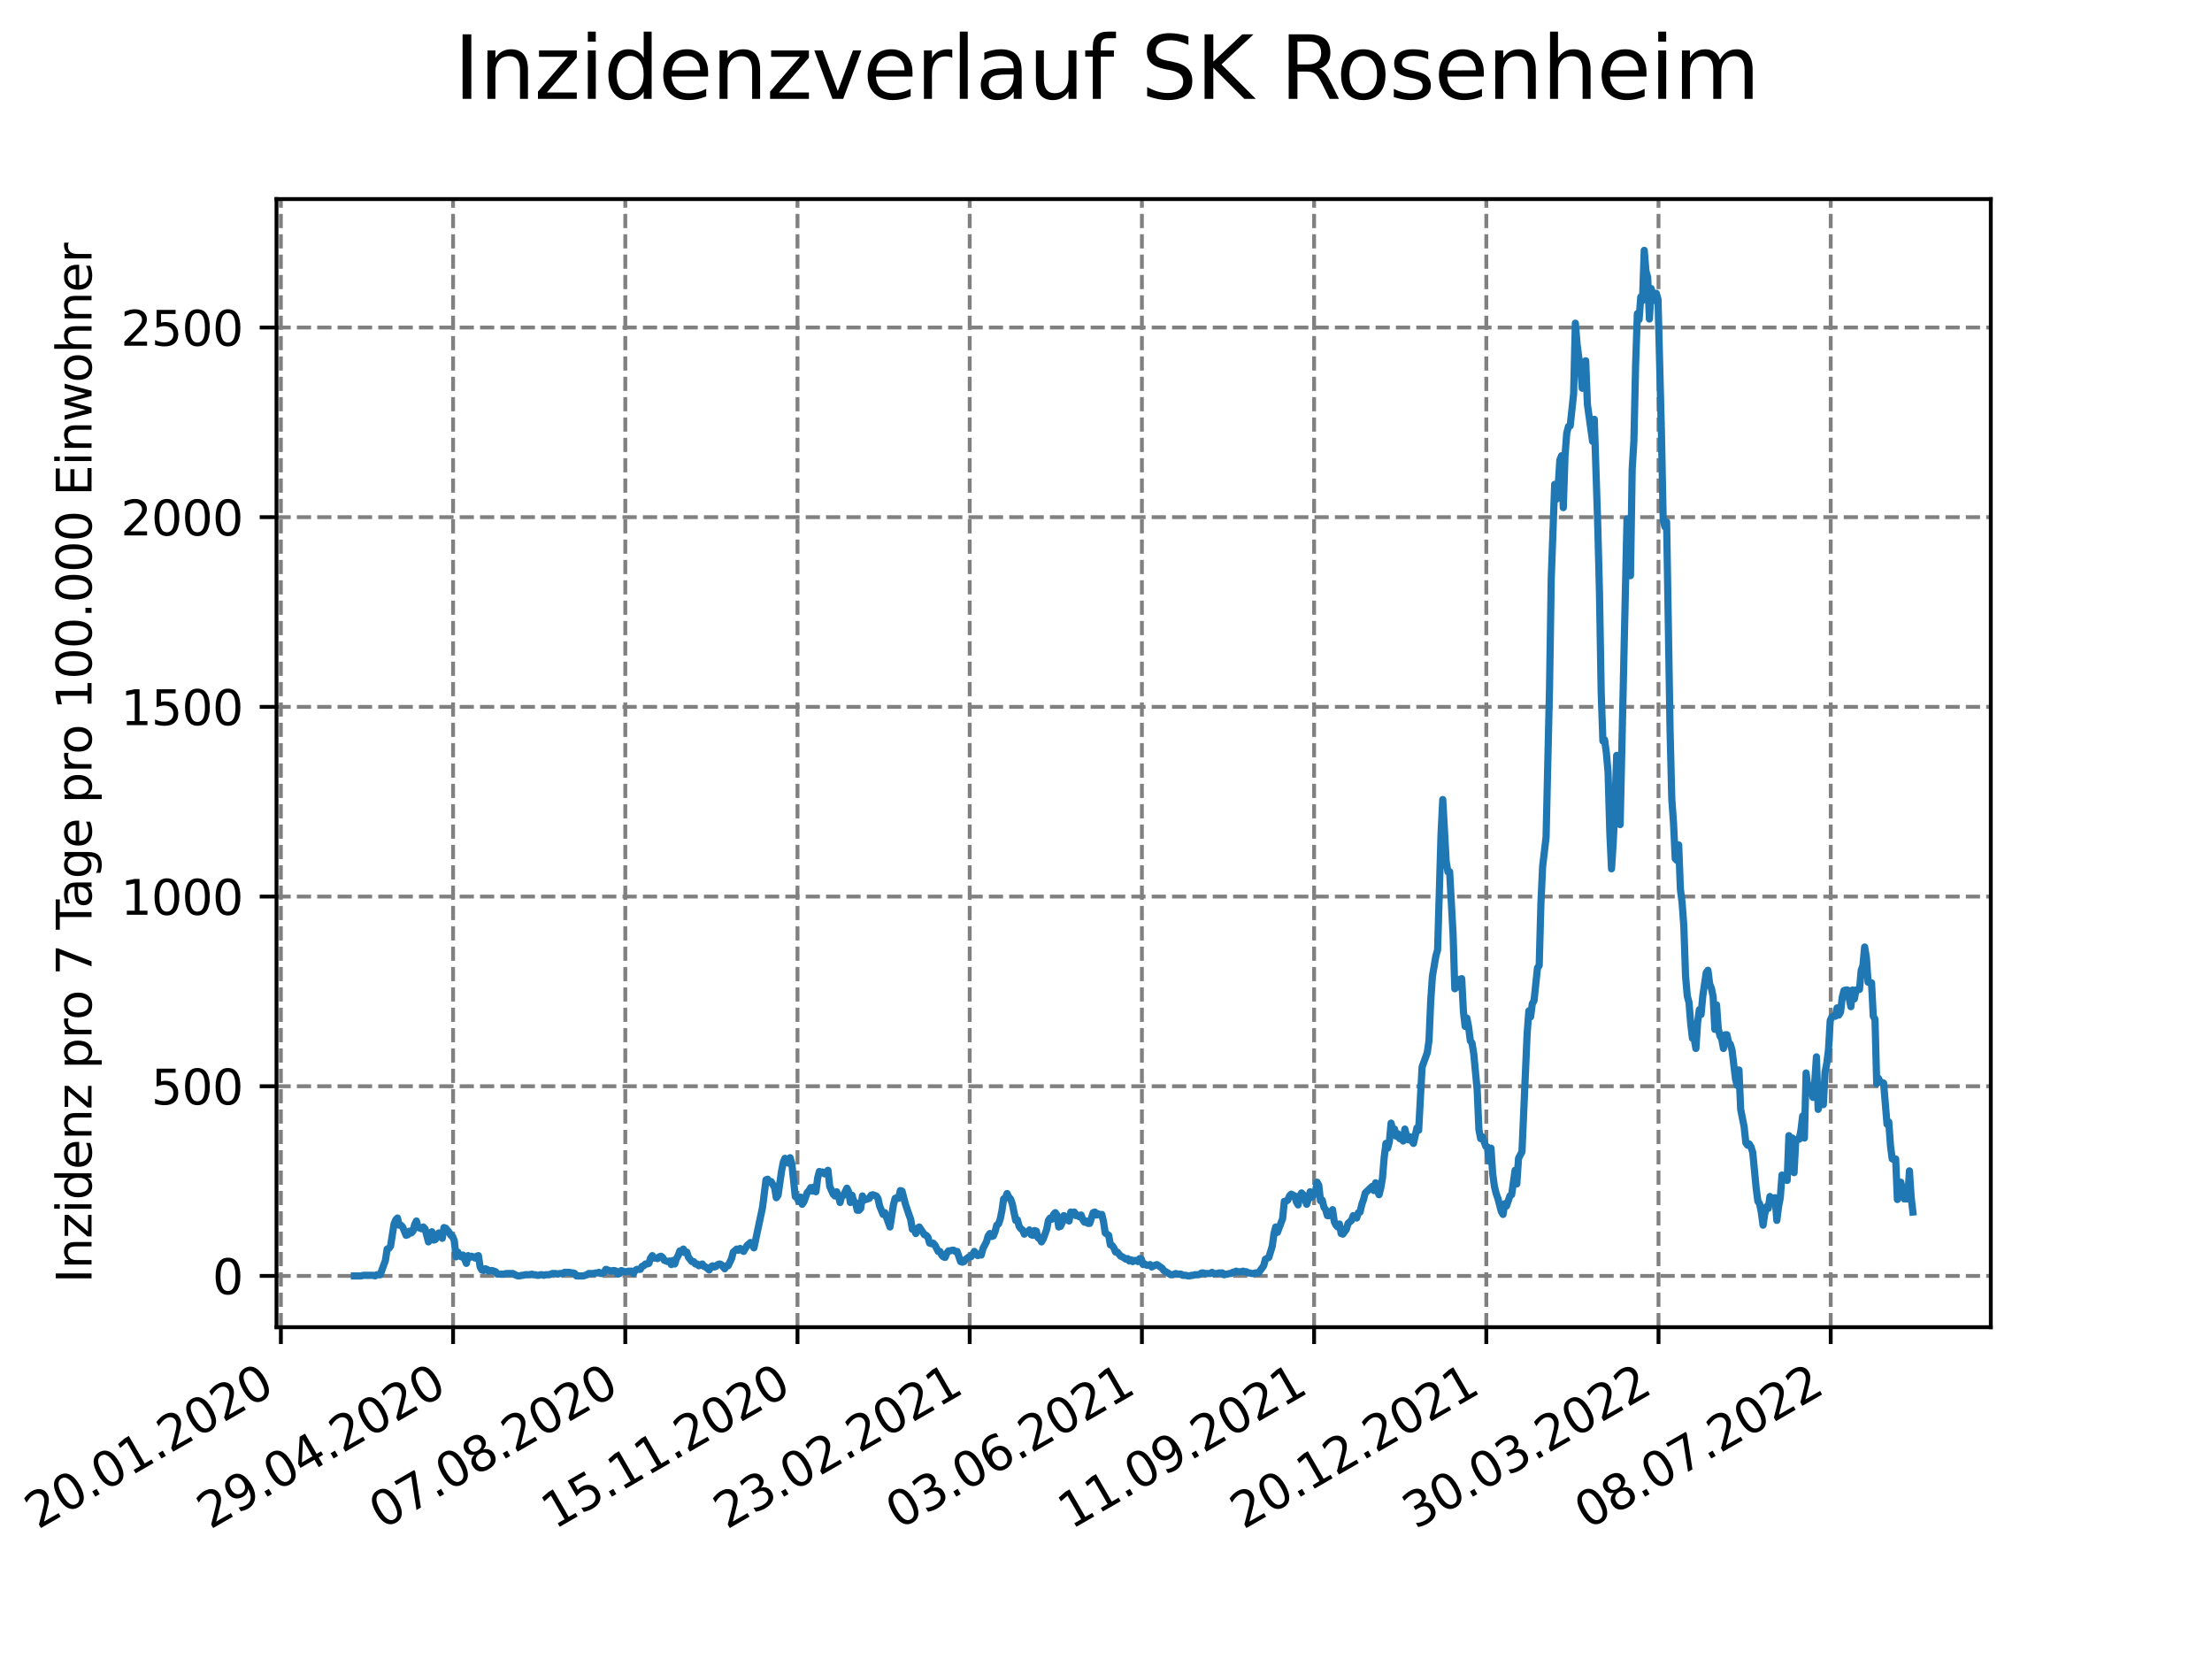 <?xml version="1.0" encoding="utf-8" standalone="no"?>
<!DOCTYPE svg PUBLIC "-//W3C//DTD SVG 1.1//EN"
  "http://www.w3.org/Graphics/SVG/1.1/DTD/svg11.dtd">
<svg xmlns:xlink="http://www.w3.org/1999/xlink" width="460.8pt" height="345.6pt" viewBox="0 0 460.8 345.6" xmlns="http://www.w3.org/2000/svg" version="1.1">
 <defs>
  <style type="text/css">*{stroke-linejoin: round; stroke-linecap: butt}</style>
 </defs>
 <g id="figure_1">
  <g id="patch_1">
   <path d="M 0 345.6 
L 460.8 345.6 
L 460.8 0 
L 0 0 
z
" style="fill: #ffffff"/>
  </g>
  <g id="axes_1">
   <g id="patch_2">
    <path d="M 57.6 276.48 
L 414.72 276.48 
L 414.72 41.472 
L 57.6 41.472 
z
" style="fill: #ffffff"/>
   </g>
   <g id="matplotlib.axis_1">
    <g id="xtick_1">
     <g id="line2d_1">
      <path d="M 58.512 276.48 
L 58.512 41.472 
" clip-path="url(#p89504e5156)" style="fill: none; stroke-dasharray: 2.96,1.28; stroke-dashoffset: 0; stroke: #808080; stroke-width: 0.8"/>
     </g>
     <g id="line2d_2">
      <defs>
       <path id="m26d42133a0" d="M 0 0 
L 0 3.5 
" style="stroke: #000000; stroke-width: 0.8"/>
      </defs>
      <g>
       <use xlink:href="#m26d42133a0" x="58.512" y="276.48" style="stroke: #000000; stroke-width: 0.8"/>
      </g>
     </g>
     <g id="text_1">
      <!-- 20.01.2020 -->
      <g transform="translate(7.887 318.689)rotate(-30)scale(0.1 -0.1)">
       <defs>
        <path id="DejaVuSans-32" d="M 1228 531 
L 3431 531 
L 3431 0 
L 469 0 
L 469 531 
Q 828 903 1448 1529 
Q 2069 2156 2228 2338 
Q 2531 2678 2651 2914 
Q 2772 3150 2772 3378 
Q 2772 3750 2511 3984 
Q 2250 4219 1831 4219 
Q 1534 4219 1204 4116 
Q 875 4013 500 3803 
L 500 4441 
Q 881 4594 1212 4672 
Q 1544 4750 1819 4750 
Q 2544 4750 2975 4387 
Q 3406 4025 3406 3419 
Q 3406 3131 3298 2873 
Q 3191 2616 2906 2266 
Q 2828 2175 2409 1742 
Q 1991 1309 1228 531 
z
" transform="scale(0.016)"/>
        <path id="DejaVuSans-30" d="M 2034 4250 
Q 1547 4250 1301 3770 
Q 1056 3291 1056 2328 
Q 1056 1369 1301 889 
Q 1547 409 2034 409 
Q 2525 409 2770 889 
Q 3016 1369 3016 2328 
Q 3016 3291 2770 3770 
Q 2525 4250 2034 4250 
z
M 2034 4750 
Q 2819 4750 3233 4129 
Q 3647 3509 3647 2328 
Q 3647 1150 3233 529 
Q 2819 -91 2034 -91 
Q 1250 -91 836 529 
Q 422 1150 422 2328 
Q 422 3509 836 4129 
Q 1250 4750 2034 4750 
z
" transform="scale(0.016)"/>
        <path id="DejaVuSans-2e" d="M 684 794 
L 1344 794 
L 1344 0 
L 684 0 
L 684 794 
z
" transform="scale(0.016)"/>
        <path id="DejaVuSans-31" d="M 794 531 
L 1825 531 
L 1825 4091 
L 703 3866 
L 703 4441 
L 1819 4666 
L 2450 4666 
L 2450 531 
L 3481 531 
L 3481 0 
L 794 0 
L 794 531 
z
" transform="scale(0.016)"/>
       </defs>
       <use xlink:href="#DejaVuSans-32"/>
       <use xlink:href="#DejaVuSans-30" x="63.623"/>
       <use xlink:href="#DejaVuSans-2e" x="127.246"/>
       <use xlink:href="#DejaVuSans-30" x="159.033"/>
       <use xlink:href="#DejaVuSans-31" x="222.656"/>
       <use xlink:href="#DejaVuSans-2e" x="286.279"/>
       <use xlink:href="#DejaVuSans-32" x="318.066"/>
       <use xlink:href="#DejaVuSans-30" x="381.689"/>
       <use xlink:href="#DejaVuSans-32" x="445.312"/>
       <use xlink:href="#DejaVuSans-30" x="508.936"/>
      </g>
     </g>
    </g>
    <g id="xtick_2">
     <g id="line2d_3">
      <path d="M 94.385 276.48 
L 94.385 41.472 
" clip-path="url(#p89504e5156)" style="fill: none; stroke-dasharray: 2.96,1.28; stroke-dashoffset: 0; stroke: #808080; stroke-width: 0.8"/>
     </g>
     <g id="line2d_4">
      <g>
       <use xlink:href="#m26d42133a0" x="94.385" y="276.48" style="stroke: #000000; stroke-width: 0.8"/>
      </g>
     </g>
     <g id="text_2">
      <!-- 29.04.2020 -->
      <g transform="translate(43.76 318.689)rotate(-30)scale(0.1 -0.1)">
       <defs>
        <path id="DejaVuSans-39" d="M 703 97 
L 703 672 
Q 941 559 1184 500 
Q 1428 441 1663 441 
Q 2288 441 2617 861 
Q 2947 1281 2994 2138 
Q 2813 1869 2534 1725 
Q 2256 1581 1919 1581 
Q 1219 1581 811 2004 
Q 403 2428 403 3163 
Q 403 3881 828 4315 
Q 1253 4750 1959 4750 
Q 2769 4750 3195 4129 
Q 3622 3509 3622 2328 
Q 3622 1225 3098 567 
Q 2575 -91 1691 -91 
Q 1453 -91 1209 -44 
Q 966 3 703 97 
z
M 1959 2075 
Q 2384 2075 2632 2365 
Q 2881 2656 2881 3163 
Q 2881 3666 2632 3958 
Q 2384 4250 1959 4250 
Q 1534 4250 1286 3958 
Q 1038 3666 1038 3163 
Q 1038 2656 1286 2365 
Q 1534 2075 1959 2075 
z
" transform="scale(0.016)"/>
        <path id="DejaVuSans-34" d="M 2419 4116 
L 825 1625 
L 2419 1625 
L 2419 4116 
z
M 2253 4666 
L 3047 4666 
L 3047 1625 
L 3713 1625 
L 3713 1100 
L 3047 1100 
L 3047 0 
L 2419 0 
L 2419 1100 
L 313 1100 
L 313 1709 
L 2253 4666 
z
" transform="scale(0.016)"/>
       </defs>
       <use xlink:href="#DejaVuSans-32"/>
       <use xlink:href="#DejaVuSans-39" x="63.623"/>
       <use xlink:href="#DejaVuSans-2e" x="127.246"/>
       <use xlink:href="#DejaVuSans-30" x="159.033"/>
       <use xlink:href="#DejaVuSans-34" x="222.656"/>
       <use xlink:href="#DejaVuSans-2e" x="286.279"/>
       <use xlink:href="#DejaVuSans-32" x="318.066"/>
       <use xlink:href="#DejaVuSans-30" x="381.689"/>
       <use xlink:href="#DejaVuSans-32" x="445.312"/>
       <use xlink:href="#DejaVuSans-30" x="508.936"/>
      </g>
     </g>
    </g>
    <g id="xtick_3">
     <g id="line2d_5">
      <path d="M 130.259 276.48 
L 130.259 41.472 
" clip-path="url(#p89504e5156)" style="fill: none; stroke-dasharray: 2.96,1.28; stroke-dashoffset: 0; stroke: #808080; stroke-width: 0.8"/>
     </g>
     <g id="line2d_6">
      <g>
       <use xlink:href="#m26d42133a0" x="130.259" y="276.48" style="stroke: #000000; stroke-width: 0.8"/>
      </g>
     </g>
     <g id="text_3">
      <!-- 07.08.2020 -->
      <g transform="translate(79.633 318.689)rotate(-30)scale(0.1 -0.1)">
       <defs>
        <path id="DejaVuSans-37" d="M 525 4666 
L 3525 4666 
L 3525 4397 
L 1831 0 
L 1172 0 
L 2766 4134 
L 525 4134 
L 525 4666 
z
" transform="scale(0.016)"/>
        <path id="DejaVuSans-38" d="M 2034 2216 
Q 1584 2216 1326 1975 
Q 1069 1734 1069 1313 
Q 1069 891 1326 650 
Q 1584 409 2034 409 
Q 2484 409 2743 651 
Q 3003 894 3003 1313 
Q 3003 1734 2745 1975 
Q 2488 2216 2034 2216 
z
M 1403 2484 
Q 997 2584 770 2862 
Q 544 3141 544 3541 
Q 544 4100 942 4425 
Q 1341 4750 2034 4750 
Q 2731 4750 3128 4425 
Q 3525 4100 3525 3541 
Q 3525 3141 3298 2862 
Q 3072 2584 2669 2484 
Q 3125 2378 3379 2068 
Q 3634 1759 3634 1313 
Q 3634 634 3220 271 
Q 2806 -91 2034 -91 
Q 1263 -91 848 271 
Q 434 634 434 1313 
Q 434 1759 690 2068 
Q 947 2378 1403 2484 
z
M 1172 3481 
Q 1172 3119 1398 2916 
Q 1625 2713 2034 2713 
Q 2441 2713 2670 2916 
Q 2900 3119 2900 3481 
Q 2900 3844 2670 4047 
Q 2441 4250 2034 4250 
Q 1625 4250 1398 4047 
Q 1172 3844 1172 3481 
z
" transform="scale(0.016)"/>
       </defs>
       <use xlink:href="#DejaVuSans-30"/>
       <use xlink:href="#DejaVuSans-37" x="63.623"/>
       <use xlink:href="#DejaVuSans-2e" x="127.246"/>
       <use xlink:href="#DejaVuSans-30" x="159.033"/>
       <use xlink:href="#DejaVuSans-38" x="222.656"/>
       <use xlink:href="#DejaVuSans-2e" x="286.279"/>
       <use xlink:href="#DejaVuSans-32" x="318.066"/>
       <use xlink:href="#DejaVuSans-30" x="381.689"/>
       <use xlink:href="#DejaVuSans-32" x="445.312"/>
       <use xlink:href="#DejaVuSans-30" x="508.936"/>
      </g>
     </g>
    </g>
    <g id="xtick_4">
     <g id="line2d_7">
      <path d="M 166.132 276.48 
L 166.132 41.472 
" clip-path="url(#p89504e5156)" style="fill: none; stroke-dasharray: 2.96,1.28; stroke-dashoffset: 0; stroke: #808080; stroke-width: 0.8"/>
     </g>
     <g id="line2d_8">
      <g>
       <use xlink:href="#m26d42133a0" x="166.132" y="276.48" style="stroke: #000000; stroke-width: 0.8"/>
      </g>
     </g>
     <g id="text_4">
      <!-- 15.11.2020 -->
      <g transform="translate(115.507 318.689)rotate(-30)scale(0.1 -0.1)">
       <defs>
        <path id="DejaVuSans-35" d="M 691 4666 
L 3169 4666 
L 3169 4134 
L 1269 4134 
L 1269 2991 
Q 1406 3038 1543 3061 
Q 1681 3084 1819 3084 
Q 2600 3084 3056 2656 
Q 3513 2228 3513 1497 
Q 3513 744 3044 326 
Q 2575 -91 1722 -91 
Q 1428 -91 1123 -41 
Q 819 9 494 109 
L 494 744 
Q 775 591 1075 516 
Q 1375 441 1709 441 
Q 2250 441 2565 725 
Q 2881 1009 2881 1497 
Q 2881 1984 2565 2268 
Q 2250 2553 1709 2553 
Q 1456 2553 1204 2497 
Q 953 2441 691 2322 
L 691 4666 
z
" transform="scale(0.016)"/>
       </defs>
       <use xlink:href="#DejaVuSans-31"/>
       <use xlink:href="#DejaVuSans-35" x="63.623"/>
       <use xlink:href="#DejaVuSans-2e" x="127.246"/>
       <use xlink:href="#DejaVuSans-31" x="159.033"/>
       <use xlink:href="#DejaVuSans-31" x="222.656"/>
       <use xlink:href="#DejaVuSans-2e" x="286.279"/>
       <use xlink:href="#DejaVuSans-32" x="318.066"/>
       <use xlink:href="#DejaVuSans-30" x="381.689"/>
       <use xlink:href="#DejaVuSans-32" x="445.312"/>
       <use xlink:href="#DejaVuSans-30" x="508.936"/>
      </g>
     </g>
    </g>
    <g id="xtick_5">
     <g id="line2d_9">
      <path d="M 202.006 276.48 
L 202.006 41.472 
" clip-path="url(#p89504e5156)" style="fill: none; stroke-dasharray: 2.96,1.28; stroke-dashoffset: 0; stroke: #808080; stroke-width: 0.8"/>
     </g>
     <g id="line2d_10">
      <g>
       <use xlink:href="#m26d42133a0" x="202.006" y="276.48" style="stroke: #000000; stroke-width: 0.8"/>
      </g>
     </g>
     <g id="text_5">
      <!-- 23.02.2021 -->
      <g transform="translate(151.38 318.689)rotate(-30)scale(0.1 -0.1)">
       <defs>
        <path id="DejaVuSans-33" d="M 2597 2516 
Q 3050 2419 3304 2112 
Q 3559 1806 3559 1356 
Q 3559 666 3084 287 
Q 2609 -91 1734 -91 
Q 1441 -91 1130 -33 
Q 819 25 488 141 
L 488 750 
Q 750 597 1062 519 
Q 1375 441 1716 441 
Q 2309 441 2620 675 
Q 2931 909 2931 1356 
Q 2931 1769 2642 2001 
Q 2353 2234 1838 2234 
L 1294 2234 
L 1294 2753 
L 1863 2753 
Q 2328 2753 2575 2939 
Q 2822 3125 2822 3475 
Q 2822 3834 2567 4026 
Q 2313 4219 1838 4219 
Q 1578 4219 1281 4162 
Q 984 4106 628 3988 
L 628 4550 
Q 988 4650 1302 4700 
Q 1616 4750 1894 4750 
Q 2613 4750 3031 4423 
Q 3450 4097 3450 3541 
Q 3450 3153 3228 2886 
Q 3006 2619 2597 2516 
z
" transform="scale(0.016)"/>
       </defs>
       <use xlink:href="#DejaVuSans-32"/>
       <use xlink:href="#DejaVuSans-33" x="63.623"/>
       <use xlink:href="#DejaVuSans-2e" x="127.246"/>
       <use xlink:href="#DejaVuSans-30" x="159.033"/>
       <use xlink:href="#DejaVuSans-32" x="222.656"/>
       <use xlink:href="#DejaVuSans-2e" x="286.279"/>
       <use xlink:href="#DejaVuSans-32" x="318.066"/>
       <use xlink:href="#DejaVuSans-30" x="381.689"/>
       <use xlink:href="#DejaVuSans-32" x="445.312"/>
       <use xlink:href="#DejaVuSans-31" x="508.936"/>
      </g>
     </g>
    </g>
    <g id="xtick_6">
     <g id="line2d_11">
      <path d="M 237.879 276.48 
L 237.879 41.472 
" clip-path="url(#p89504e5156)" style="fill: none; stroke-dasharray: 2.96,1.28; stroke-dashoffset: 0; stroke: #808080; stroke-width: 0.8"/>
     </g>
     <g id="line2d_12">
      <g>
       <use xlink:href="#m26d42133a0" x="237.879" y="276.48" style="stroke: #000000; stroke-width: 0.8"/>
      </g>
     </g>
     <g id="text_6">
      <!-- 03.06.2021 -->
      <g transform="translate(187.254 318.689)rotate(-30)scale(0.1 -0.1)">
       <defs>
        <path id="DejaVuSans-36" d="M 2113 2584 
Q 1688 2584 1439 2293 
Q 1191 2003 1191 1497 
Q 1191 994 1439 701 
Q 1688 409 2113 409 
Q 2538 409 2786 701 
Q 3034 994 3034 1497 
Q 3034 2003 2786 2293 
Q 2538 2584 2113 2584 
z
M 3366 4563 
L 3366 3988 
Q 3128 4100 2886 4159 
Q 2644 4219 2406 4219 
Q 1781 4219 1451 3797 
Q 1122 3375 1075 2522 
Q 1259 2794 1537 2939 
Q 1816 3084 2150 3084 
Q 2853 3084 3261 2657 
Q 3669 2231 3669 1497 
Q 3669 778 3244 343 
Q 2819 -91 2113 -91 
Q 1303 -91 875 529 
Q 447 1150 447 2328 
Q 447 3434 972 4092 
Q 1497 4750 2381 4750 
Q 2619 4750 2861 4703 
Q 3103 4656 3366 4563 
z
" transform="scale(0.016)"/>
       </defs>
       <use xlink:href="#DejaVuSans-30"/>
       <use xlink:href="#DejaVuSans-33" x="63.623"/>
       <use xlink:href="#DejaVuSans-2e" x="127.246"/>
       <use xlink:href="#DejaVuSans-30" x="159.033"/>
       <use xlink:href="#DejaVuSans-36" x="222.656"/>
       <use xlink:href="#DejaVuSans-2e" x="286.279"/>
       <use xlink:href="#DejaVuSans-32" x="318.066"/>
       <use xlink:href="#DejaVuSans-30" x="381.689"/>
       <use xlink:href="#DejaVuSans-32" x="445.312"/>
       <use xlink:href="#DejaVuSans-31" x="508.936"/>
      </g>
     </g>
    </g>
    <g id="xtick_7">
     <g id="line2d_13">
      <path d="M 273.752 276.48 
L 273.752 41.472 
" clip-path="url(#p89504e5156)" style="fill: none; stroke-dasharray: 2.96,1.28; stroke-dashoffset: 0; stroke: #808080; stroke-width: 0.8"/>
     </g>
     <g id="line2d_14">
      <g>
       <use xlink:href="#m26d42133a0" x="273.752" y="276.48" style="stroke: #000000; stroke-width: 0.8"/>
      </g>
     </g>
     <g id="text_7">
      <!-- 11.09.2021 -->
      <g transform="translate(223.127 318.689)rotate(-30)scale(0.1 -0.1)">
       <use xlink:href="#DejaVuSans-31"/>
       <use xlink:href="#DejaVuSans-31" x="63.623"/>
       <use xlink:href="#DejaVuSans-2e" x="127.246"/>
       <use xlink:href="#DejaVuSans-30" x="159.033"/>
       <use xlink:href="#DejaVuSans-39" x="222.656"/>
       <use xlink:href="#DejaVuSans-2e" x="286.279"/>
       <use xlink:href="#DejaVuSans-32" x="318.066"/>
       <use xlink:href="#DejaVuSans-30" x="381.689"/>
       <use xlink:href="#DejaVuSans-32" x="445.312"/>
       <use xlink:href="#DejaVuSans-31" x="508.936"/>
      </g>
     </g>
    </g>
    <g id="xtick_8">
     <g id="line2d_15">
      <path d="M 309.626 276.48 
L 309.626 41.472 
" clip-path="url(#p89504e5156)" style="fill: none; stroke-dasharray: 2.96,1.28; stroke-dashoffset: 0; stroke: #808080; stroke-width: 0.8"/>
     </g>
     <g id="line2d_16">
      <g>
       <use xlink:href="#m26d42133a0" x="309.626" y="276.48" style="stroke: #000000; stroke-width: 0.8"/>
      </g>
     </g>
     <g id="text_8">
      <!-- 20.12.2021 -->
      <g transform="translate(259.001 318.689)rotate(-30)scale(0.1 -0.1)">
       <use xlink:href="#DejaVuSans-32"/>
       <use xlink:href="#DejaVuSans-30" x="63.623"/>
       <use xlink:href="#DejaVuSans-2e" x="127.246"/>
       <use xlink:href="#DejaVuSans-31" x="159.033"/>
       <use xlink:href="#DejaVuSans-32" x="222.656"/>
       <use xlink:href="#DejaVuSans-2e" x="286.279"/>
       <use xlink:href="#DejaVuSans-32" x="318.066"/>
       <use xlink:href="#DejaVuSans-30" x="381.689"/>
       <use xlink:href="#DejaVuSans-32" x="445.312"/>
       <use xlink:href="#DejaVuSans-31" x="508.936"/>
      </g>
     </g>
    </g>
    <g id="xtick_9">
     <g id="line2d_17">
      <path d="M 345.499 276.48 
L 345.499 41.472 
" clip-path="url(#p89504e5156)" style="fill: none; stroke-dasharray: 2.96,1.28; stroke-dashoffset: 0; stroke: #808080; stroke-width: 0.8"/>
     </g>
     <g id="line2d_18">
      <g>
       <use xlink:href="#m26d42133a0" x="345.499" y="276.48" style="stroke: #000000; stroke-width: 0.8"/>
      </g>
     </g>
     <g id="text_9">
      <!-- 30.03.2022 -->
      <g transform="translate(294.874 318.689)rotate(-30)scale(0.1 -0.1)">
       <use xlink:href="#DejaVuSans-33"/>
       <use xlink:href="#DejaVuSans-30" x="63.623"/>
       <use xlink:href="#DejaVuSans-2e" x="127.246"/>
       <use xlink:href="#DejaVuSans-30" x="159.033"/>
       <use xlink:href="#DejaVuSans-33" x="222.656"/>
       <use xlink:href="#DejaVuSans-2e" x="286.279"/>
       <use xlink:href="#DejaVuSans-32" x="318.066"/>
       <use xlink:href="#DejaVuSans-30" x="381.689"/>
       <use xlink:href="#DejaVuSans-32" x="445.312"/>
       <use xlink:href="#DejaVuSans-32" x="508.936"/>
      </g>
     </g>
    </g>
    <g id="xtick_10">
     <g id="line2d_19">
      <path d="M 381.373 276.48 
L 381.373 41.472 
" clip-path="url(#p89504e5156)" style="fill: none; stroke-dasharray: 2.96,1.28; stroke-dashoffset: 0; stroke: #808080; stroke-width: 0.8"/>
     </g>
     <g id="line2d_20">
      <g>
       <use xlink:href="#m26d42133a0" x="381.373" y="276.48" style="stroke: #000000; stroke-width: 0.8"/>
      </g>
     </g>
     <g id="text_10">
      <!-- 08.07.2022 -->
      <g transform="translate(330.747 318.689)rotate(-30)scale(0.1 -0.1)">
       <use xlink:href="#DejaVuSans-30"/>
       <use xlink:href="#DejaVuSans-38" x="63.623"/>
       <use xlink:href="#DejaVuSans-2e" x="127.246"/>
       <use xlink:href="#DejaVuSans-30" x="159.033"/>
       <use xlink:href="#DejaVuSans-37" x="222.656"/>
       <use xlink:href="#DejaVuSans-2e" x="286.279"/>
       <use xlink:href="#DejaVuSans-32" x="318.066"/>
       <use xlink:href="#DejaVuSans-30" x="381.689"/>
       <use xlink:href="#DejaVuSans-32" x="445.312"/>
       <use xlink:href="#DejaVuSans-32" x="508.936"/>
      </g>
     </g>
    </g>
   </g>
   <g id="matplotlib.axis_2">
    <g id="ytick_1">
     <g id="line2d_21">
      <path d="M 57.6 265.798 
L 414.72 265.798 
" clip-path="url(#p89504e5156)" style="fill: none; stroke-dasharray: 2.96,1.28; stroke-dashoffset: 0; stroke: #808080; stroke-width: 0.8"/>
     </g>
     <g id="line2d_22">
      <defs>
       <path id="mb717e70d37" d="M 0 0 
L -3.5 0 
" style="stroke: #000000; stroke-width: 0.8"/>
      </defs>
      <g>
       <use xlink:href="#mb717e70d37" x="57.6" y="265.798" style="stroke: #000000; stroke-width: 0.8"/>
      </g>
     </g>
     <g id="text_11">
      <!-- 0 -->
      <g transform="translate(44.237 269.597)scale(0.1 -0.1)">
       <use xlink:href="#DejaVuSans-30"/>
      </g>
     </g>
    </g>
    <g id="ytick_2">
     <g id="line2d_23">
      <path d="M 57.6 226.283 
L 414.72 226.283 
" clip-path="url(#p89504e5156)" style="fill: none; stroke-dasharray: 2.96,1.28; stroke-dashoffset: 0; stroke: #808080; stroke-width: 0.8"/>
     </g>
     <g id="line2d_24">
      <g>
       <use xlink:href="#mb717e70d37" x="57.6" y="226.283" style="stroke: #000000; stroke-width: 0.8"/>
      </g>
     </g>
     <g id="text_12">
      <!-- 500 -->
      <g transform="translate(31.512 230.082)scale(0.1 -0.1)">
       <use xlink:href="#DejaVuSans-35"/>
       <use xlink:href="#DejaVuSans-30" x="63.623"/>
       <use xlink:href="#DejaVuSans-30" x="127.246"/>
      </g>
     </g>
    </g>
    <g id="ytick_3">
     <g id="line2d_25">
      <path d="M 57.6 186.768 
L 414.72 186.768 
" clip-path="url(#p89504e5156)" style="fill: none; stroke-dasharray: 2.96,1.28; stroke-dashoffset: 0; stroke: #808080; stroke-width: 0.8"/>
     </g>
     <g id="line2d_26">
      <g>
       <use xlink:href="#mb717e70d37" x="57.6" y="186.768" style="stroke: #000000; stroke-width: 0.8"/>
      </g>
     </g>
     <g id="text_13">
      <!-- 1000 -->
      <g transform="translate(25.15 190.568)scale(0.1 -0.1)">
       <use xlink:href="#DejaVuSans-31"/>
       <use xlink:href="#DejaVuSans-30" x="63.623"/>
       <use xlink:href="#DejaVuSans-30" x="127.246"/>
       <use xlink:href="#DejaVuSans-30" x="190.869"/>
      </g>
     </g>
    </g>
    <g id="ytick_4">
     <g id="line2d_27">
      <path d="M 57.6 147.254 
L 414.72 147.254 
" clip-path="url(#p89504e5156)" style="fill: none; stroke-dasharray: 2.96,1.28; stroke-dashoffset: 0; stroke: #808080; stroke-width: 0.8"/>
     </g>
     <g id="line2d_28">
      <g>
       <use xlink:href="#mb717e70d37" x="57.6" y="147.254" style="stroke: #000000; stroke-width: 0.8"/>
      </g>
     </g>
     <g id="text_14">
      <!-- 1500 -->
      <g transform="translate(25.15 151.053)scale(0.1 -0.1)">
       <use xlink:href="#DejaVuSans-31"/>
       <use xlink:href="#DejaVuSans-35" x="63.623"/>
       <use xlink:href="#DejaVuSans-30" x="127.246"/>
       <use xlink:href="#DejaVuSans-30" x="190.869"/>
      </g>
     </g>
    </g>
    <g id="ytick_5">
     <g id="line2d_29">
      <path d="M 57.6 107.739 
L 414.72 107.739 
" clip-path="url(#p89504e5156)" style="fill: none; stroke-dasharray: 2.96,1.28; stroke-dashoffset: 0; stroke: #808080; stroke-width: 0.8"/>
     </g>
     <g id="line2d_30">
      <g>
       <use xlink:href="#mb717e70d37" x="57.6" y="107.739" style="stroke: #000000; stroke-width: 0.8"/>
      </g>
     </g>
     <g id="text_15">
      <!-- 2000 -->
      <g transform="translate(25.15 111.538)scale(0.1 -0.1)">
       <use xlink:href="#DejaVuSans-32"/>
       <use xlink:href="#DejaVuSans-30" x="63.623"/>
       <use xlink:href="#DejaVuSans-30" x="127.246"/>
       <use xlink:href="#DejaVuSans-30" x="190.869"/>
      </g>
     </g>
    </g>
    <g id="ytick_6">
     <g id="line2d_31">
      <path d="M 57.6 68.224 
L 414.72 68.224 
" clip-path="url(#p89504e5156)" style="fill: none; stroke-dasharray: 2.96,1.28; stroke-dashoffset: 0; stroke: #808080; stroke-width: 0.8"/>
     </g>
     <g id="line2d_32">
      <g>
       <use xlink:href="#mb717e70d37" x="57.6" y="68.224" style="stroke: #000000; stroke-width: 0.8"/>
      </g>
     </g>
     <g id="text_16">
      <!-- 2500 -->
      <g transform="translate(25.15 72.023)scale(0.1 -0.1)">
       <use xlink:href="#DejaVuSans-32"/>
       <use xlink:href="#DejaVuSans-35" x="63.623"/>
       <use xlink:href="#DejaVuSans-30" x="127.246"/>
       <use xlink:href="#DejaVuSans-30" x="190.869"/>
      </g>
     </g>
    </g>
    <g id="text_17">
     <!-- Inzidenz pro 7 Tage pro 100.000 Einwohner -->
     <g transform="translate(19.07 267.301)rotate(-90)scale(0.1 -0.1)">
      <defs>
       <path id="DejaVuSans-49" d="M 628 4666 
L 1259 4666 
L 1259 0 
L 628 0 
L 628 4666 
z
" transform="scale(0.016)"/>
       <path id="DejaVuSans-6e" d="M 3513 2113 
L 3513 0 
L 2938 0 
L 2938 2094 
Q 2938 2591 2744 2837 
Q 2550 3084 2163 3084 
Q 1697 3084 1428 2787 
Q 1159 2491 1159 1978 
L 1159 0 
L 581 0 
L 581 3500 
L 1159 3500 
L 1159 2956 
Q 1366 3272 1645 3428 
Q 1925 3584 2291 3584 
Q 2894 3584 3203 3211 
Q 3513 2838 3513 2113 
z
" transform="scale(0.016)"/>
       <path id="DejaVuSans-7a" d="M 353 3500 
L 3084 3500 
L 3084 2975 
L 922 459 
L 3084 459 
L 3084 0 
L 275 0 
L 275 525 
L 2438 3041 
L 353 3041 
L 353 3500 
z
" transform="scale(0.016)"/>
       <path id="DejaVuSans-69" d="M 603 3500 
L 1178 3500 
L 1178 0 
L 603 0 
L 603 3500 
z
M 603 4863 
L 1178 4863 
L 1178 4134 
L 603 4134 
L 603 4863 
z
" transform="scale(0.016)"/>
       <path id="DejaVuSans-64" d="M 2906 2969 
L 2906 4863 
L 3481 4863 
L 3481 0 
L 2906 0 
L 2906 525 
Q 2725 213 2448 61 
Q 2172 -91 1784 -91 
Q 1150 -91 751 415 
Q 353 922 353 1747 
Q 353 2572 751 3078 
Q 1150 3584 1784 3584 
Q 2172 3584 2448 3432 
Q 2725 3281 2906 2969 
z
M 947 1747 
Q 947 1113 1208 752 
Q 1469 391 1925 391 
Q 2381 391 2643 752 
Q 2906 1113 2906 1747 
Q 2906 2381 2643 2742 
Q 2381 3103 1925 3103 
Q 1469 3103 1208 2742 
Q 947 2381 947 1747 
z
" transform="scale(0.016)"/>
       <path id="DejaVuSans-65" d="M 3597 1894 
L 3597 1613 
L 953 1613 
Q 991 1019 1311 708 
Q 1631 397 2203 397 
Q 2534 397 2845 478 
Q 3156 559 3463 722 
L 3463 178 
Q 3153 47 2828 -22 
Q 2503 -91 2169 -91 
Q 1331 -91 842 396 
Q 353 884 353 1716 
Q 353 2575 817 3079 
Q 1281 3584 2069 3584 
Q 2775 3584 3186 3129 
Q 3597 2675 3597 1894 
z
M 3022 2063 
Q 3016 2534 2758 2815 
Q 2500 3097 2075 3097 
Q 1594 3097 1305 2825 
Q 1016 2553 972 2059 
L 3022 2063 
z
" transform="scale(0.016)"/>
       <path id="DejaVuSans-20" transform="scale(0.016)"/>
       <path id="DejaVuSans-70" d="M 1159 525 
L 1159 -1331 
L 581 -1331 
L 581 3500 
L 1159 3500 
L 1159 2969 
Q 1341 3281 1617 3432 
Q 1894 3584 2278 3584 
Q 2916 3584 3314 3078 
Q 3713 2572 3713 1747 
Q 3713 922 3314 415 
Q 2916 -91 2278 -91 
Q 1894 -91 1617 61 
Q 1341 213 1159 525 
z
M 3116 1747 
Q 3116 2381 2855 2742 
Q 2594 3103 2138 3103 
Q 1681 3103 1420 2742 
Q 1159 2381 1159 1747 
Q 1159 1113 1420 752 
Q 1681 391 2138 391 
Q 2594 391 2855 752 
Q 3116 1113 3116 1747 
z
" transform="scale(0.016)"/>
       <path id="DejaVuSans-72" d="M 2631 2963 
Q 2534 3019 2420 3045 
Q 2306 3072 2169 3072 
Q 1681 3072 1420 2755 
Q 1159 2438 1159 1844 
L 1159 0 
L 581 0 
L 581 3500 
L 1159 3500 
L 1159 2956 
Q 1341 3275 1631 3429 
Q 1922 3584 2338 3584 
Q 2397 3584 2469 3576 
Q 2541 3569 2628 3553 
L 2631 2963 
z
" transform="scale(0.016)"/>
       <path id="DejaVuSans-6f" d="M 1959 3097 
Q 1497 3097 1228 2736 
Q 959 2375 959 1747 
Q 959 1119 1226 758 
Q 1494 397 1959 397 
Q 2419 397 2687 759 
Q 2956 1122 2956 1747 
Q 2956 2369 2687 2733 
Q 2419 3097 1959 3097 
z
M 1959 3584 
Q 2709 3584 3137 3096 
Q 3566 2609 3566 1747 
Q 3566 888 3137 398 
Q 2709 -91 1959 -91 
Q 1206 -91 779 398 
Q 353 888 353 1747 
Q 353 2609 779 3096 
Q 1206 3584 1959 3584 
z
" transform="scale(0.016)"/>
       <path id="DejaVuSans-54" d="M -19 4666 
L 3928 4666 
L 3928 4134 
L 2272 4134 
L 2272 0 
L 1638 0 
L 1638 4134 
L -19 4134 
L -19 4666 
z
" transform="scale(0.016)"/>
       <path id="DejaVuSans-61" d="M 2194 1759 
Q 1497 1759 1228 1600 
Q 959 1441 959 1056 
Q 959 750 1161 570 
Q 1363 391 1709 391 
Q 2188 391 2477 730 
Q 2766 1069 2766 1631 
L 2766 1759 
L 2194 1759 
z
M 3341 1997 
L 3341 0 
L 2766 0 
L 2766 531 
Q 2569 213 2275 61 
Q 1981 -91 1556 -91 
Q 1019 -91 701 211 
Q 384 513 384 1019 
Q 384 1609 779 1909 
Q 1175 2209 1959 2209 
L 2766 2209 
L 2766 2266 
Q 2766 2663 2505 2880 
Q 2244 3097 1772 3097 
Q 1472 3097 1187 3025 
Q 903 2953 641 2809 
L 641 3341 
Q 956 3463 1253 3523 
Q 1550 3584 1831 3584 
Q 2591 3584 2966 3190 
Q 3341 2797 3341 1997 
z
" transform="scale(0.016)"/>
       <path id="DejaVuSans-67" d="M 2906 1791 
Q 2906 2416 2648 2759 
Q 2391 3103 1925 3103 
Q 1463 3103 1205 2759 
Q 947 2416 947 1791 
Q 947 1169 1205 825 
Q 1463 481 1925 481 
Q 2391 481 2648 825 
Q 2906 1169 2906 1791 
z
M 3481 434 
Q 3481 -459 3084 -895 
Q 2688 -1331 1869 -1331 
Q 1566 -1331 1297 -1286 
Q 1028 -1241 775 -1147 
L 775 -588 
Q 1028 -725 1275 -790 
Q 1522 -856 1778 -856 
Q 2344 -856 2625 -561 
Q 2906 -266 2906 331 
L 2906 616 
Q 2728 306 2450 153 
Q 2172 0 1784 0 
Q 1141 0 747 490 
Q 353 981 353 1791 
Q 353 2603 747 3093 
Q 1141 3584 1784 3584 
Q 2172 3584 2450 3431 
Q 2728 3278 2906 2969 
L 2906 3500 
L 3481 3500 
L 3481 434 
z
" transform="scale(0.016)"/>
       <path id="DejaVuSans-45" d="M 628 4666 
L 3578 4666 
L 3578 4134 
L 1259 4134 
L 1259 2753 
L 3481 2753 
L 3481 2222 
L 1259 2222 
L 1259 531 
L 3634 531 
L 3634 0 
L 628 0 
L 628 4666 
z
" transform="scale(0.016)"/>
       <path id="DejaVuSans-77" d="M 269 3500 
L 844 3500 
L 1563 769 
L 2278 3500 
L 2956 3500 
L 3675 769 
L 4391 3500 
L 4966 3500 
L 4050 0 
L 3372 0 
L 2619 2869 
L 1863 0 
L 1184 0 
L 269 3500 
z
" transform="scale(0.016)"/>
       <path id="DejaVuSans-68" d="M 3513 2113 
L 3513 0 
L 2938 0 
L 2938 2094 
Q 2938 2591 2744 2837 
Q 2550 3084 2163 3084 
Q 1697 3084 1428 2787 
Q 1159 2491 1159 1978 
L 1159 0 
L 581 0 
L 581 4863 
L 1159 4863 
L 1159 2956 
Q 1366 3272 1645 3428 
Q 1925 3584 2291 3584 
Q 2894 3584 3203 3211 
Q 3513 2838 3513 2113 
z
" transform="scale(0.016)"/>
      </defs>
      <use xlink:href="#DejaVuSans-49"/>
      <use xlink:href="#DejaVuSans-6e" x="29.492"/>
      <use xlink:href="#DejaVuSans-7a" x="92.871"/>
      <use xlink:href="#DejaVuSans-69" x="145.361"/>
      <use xlink:href="#DejaVuSans-64" x="173.145"/>
      <use xlink:href="#DejaVuSans-65" x="236.621"/>
      <use xlink:href="#DejaVuSans-6e" x="298.145"/>
      <use xlink:href="#DejaVuSans-7a" x="361.523"/>
      <use xlink:href="#DejaVuSans-20" x="414.014"/>
      <use xlink:href="#DejaVuSans-70" x="445.801"/>
      <use xlink:href="#DejaVuSans-72" x="509.277"/>
      <use xlink:href="#DejaVuSans-6f" x="548.141"/>
      <use xlink:href="#DejaVuSans-20" x="609.322"/>
      <use xlink:href="#DejaVuSans-37" x="641.109"/>
      <use xlink:href="#DejaVuSans-20" x="704.732"/>
      <use xlink:href="#DejaVuSans-54" x="736.52"/>
      <use xlink:href="#DejaVuSans-61" x="781.104"/>
      <use xlink:href="#DejaVuSans-67" x="842.383"/>
      <use xlink:href="#DejaVuSans-65" x="905.859"/>
      <use xlink:href="#DejaVuSans-20" x="967.383"/>
      <use xlink:href="#DejaVuSans-70" x="999.17"/>
      <use xlink:href="#DejaVuSans-72" x="1062.646"/>
      <use xlink:href="#DejaVuSans-6f" x="1101.51"/>
      <use xlink:href="#DejaVuSans-20" x="1162.691"/>
      <use xlink:href="#DejaVuSans-31" x="1194.479"/>
      <use xlink:href="#DejaVuSans-30" x="1258.102"/>
      <use xlink:href="#DejaVuSans-30" x="1321.725"/>
      <use xlink:href="#DejaVuSans-2e" x="1385.348"/>
      <use xlink:href="#DejaVuSans-30" x="1417.135"/>
      <use xlink:href="#DejaVuSans-30" x="1480.758"/>
      <use xlink:href="#DejaVuSans-30" x="1544.381"/>
      <use xlink:href="#DejaVuSans-20" x="1608.004"/>
      <use xlink:href="#DejaVuSans-45" x="1639.791"/>
      <use xlink:href="#DejaVuSans-69" x="1702.975"/>
      <use xlink:href="#DejaVuSans-6e" x="1730.758"/>
      <use xlink:href="#DejaVuSans-77" x="1794.137"/>
      <use xlink:href="#DejaVuSans-6f" x="1875.924"/>
      <use xlink:href="#DejaVuSans-68" x="1937.105"/>
      <use xlink:href="#DejaVuSans-6e" x="2000.484"/>
      <use xlink:href="#DejaVuSans-65" x="2063.863"/>
      <use xlink:href="#DejaVuSans-72" x="2125.387"/>
     </g>
    </g>
   </g>
   <g id="line2d_33">
    <path d="M 73.833 265.798 
L 75.268 265.798 
L 75.626 265.673 
L 77.779 265.673 
L 78.138 265.798 
L 78.496 265.549 
L 79.214 265.549 
L 79.931 263.559 
L 80.29 262.565 
L 80.649 260.202 
L 81.007 260.077 
L 81.366 259.58 
L 82.084 254.979 
L 82.442 254.108 
L 82.801 253.735 
L 83.16 255.228 
L 83.519 255.228 
L 83.877 255.601 
L 84.595 257.342 
L 84.953 257.217 
L 85.312 256.471 
L 85.671 256.844 
L 86.03 256.471 
L 86.388 255.103 
L 86.747 254.357 
L 87.106 255.725 
L 87.823 255.974 
L 88.182 255.601 
L 88.541 255.974 
L 89.258 258.71 
L 89.617 256.844 
L 89.976 256.595 
L 90.335 258.336 
L 90.693 258.212 
L 91.411 256.844 
L 91.769 256.969 
L 92.128 257.963 
L 92.487 255.725 
L 92.846 255.849 
L 93.563 256.72 
L 93.922 257.342 
L 94.281 257.59 
L 94.639 258.461 
L 94.998 261.818 
L 95.357 260.824 
L 95.716 261.445 
L 96.074 261.818 
L 96.433 261.445 
L 97.15 263.186 
L 97.509 261.57 
L 97.868 261.943 
L 98.227 261.694 
L 98.585 261.818 
L 98.944 262.067 
L 99.303 261.694 
L 99.662 261.57 
L 100.02 263.932 
L 100.379 264.554 
L 100.738 264.679 
L 101.097 264.306 
L 101.455 264.43 
L 101.814 264.803 
L 102.173 264.679 
L 102.531 264.679 
L 103.249 264.927 
L 103.608 265.425 
L 105.043 265.425 
L 105.401 265.3 
L 106.836 265.3 
L 107.554 265.673 
L 107.912 265.798 
L 108.271 265.798 
L 108.63 265.673 
L 108.989 265.673 
L 109.347 265.549 
L 110.424 265.549 
L 110.782 265.425 
L 111.141 265.549 
L 111.5 265.549 
L 111.859 265.673 
L 112.217 265.673 
L 112.576 265.549 
L 112.935 265.549 
L 113.294 265.673 
L 113.652 265.549 
L 114.37 265.549 
L 115.087 265.3 
L 115.805 265.3 
L 116.163 265.425 
L 116.522 265.3 
L 117.24 265.3 
L 117.598 265.052 
L 118.675 265.052 
L 119.033 265.176 
L 119.392 265.176 
L 119.751 265.3 
L 120.109 265.798 
L 121.544 265.798 
L 122.262 265.549 
L 122.621 265.3 
L 123.697 265.3 
L 124.056 265.176 
L 124.414 265.176 
L 124.773 265.052 
L 125.132 265.3 
L 125.849 265.052 
L 126.208 264.43 
L 127.284 264.803 
L 127.643 264.679 
L 128.002 264.679 
L 128.36 264.803 
L 128.719 265.425 
L 129.078 265.3 
L 129.437 264.679 
L 130.154 264.927 
L 130.513 264.927 
L 130.871 264.803 
L 131.589 264.803 
L 131.948 265.3 
L 132.306 264.679 
L 132.665 264.43 
L 133.383 264.43 
L 133.741 263.808 
L 134.1 263.684 
L 134.459 263.311 
L 134.818 263.311 
L 135.176 263.186 
L 135.535 262.067 
L 135.894 261.57 
L 136.252 262.067 
L 136.611 262.067 
L 136.97 262.191 
L 137.329 261.818 
L 137.687 261.694 
L 138.046 261.943 
L 138.405 262.565 
L 139.122 262.813 
L 139.481 262.689 
L 139.84 263.435 
L 140.199 262.565 
L 140.557 263.311 
L 140.916 262.191 
L 141.275 261.57 
L 141.634 260.575 
L 141.992 260.824 
L 142.351 260.202 
L 142.71 260.948 
L 143.068 260.824 
L 143.427 261.943 
L 144.145 262.813 
L 144.503 262.813 
L 144.862 263.311 
L 145.221 263.311 
L 145.58 263.684 
L 146.297 263.311 
L 146.656 263.808 
L 147.015 263.932 
L 147.732 264.554 
L 148.091 263.932 
L 148.449 263.684 
L 148.808 263.932 
L 149.167 263.808 
L 149.526 263.435 
L 149.884 263.311 
L 150.243 263.435 
L 150.961 264.306 
L 151.319 263.684 
L 151.678 263.684 
L 152.396 262.191 
L 152.754 260.824 
L 153.472 260.202 
L 153.83 260.451 
L 154.189 260.077 
L 154.907 260.699 
L 155.624 259.456 
L 156.342 258.834 
L 157.059 259.953 
L 158.853 251.497 
L 159.57 245.776 
L 159.929 245.652 
L 160.288 246.274 
L 160.646 246.15 
L 161.364 247.393 
L 161.723 249.507 
L 162.081 249.01 
L 162.799 244.036 
L 163.158 242.17 
L 163.516 241.3 
L 163.875 241.921 
L 164.234 242.295 
L 164.593 241.175 
L 164.951 242.419 
L 165.669 249.258 
L 166.027 249.507 
L 166.386 250.253 
L 166.745 249.383 
L 167.104 250.875 
L 167.462 250.378 
L 168.18 248.388 
L 168.539 248.015 
L 168.897 247.393 
L 169.256 248.139 
L 169.615 247.269 
L 169.974 248.264 
L 170.332 245.403 
L 170.691 244.036 
L 171.05 244.16 
L 171.408 244.16 
L 171.767 244.533 
L 172.126 244.533 
L 172.485 243.787 
L 172.843 247.144 
L 173.561 248.761 
L 173.92 249.134 
L 174.278 248.264 
L 174.637 249.134 
L 174.996 250.502 
L 175.355 249.134 
L 175.713 249.01 
L 176.431 247.517 
L 176.789 248.264 
L 177.148 250.502 
L 177.507 249.01 
L 177.866 250.378 
L 178.224 250.502 
L 178.583 252.119 
L 178.942 252.119 
L 179.301 251.746 
L 179.659 249.134 
L 180.018 250.005 
L 181.094 249.632 
L 181.453 249.01 
L 181.812 248.885 
L 182.529 249.134 
L 182.888 249.632 
L 183.247 251.248 
L 183.964 252.989 
L 184.323 252.616 
L 185.04 254.606 
L 185.399 255.601 
L 186.117 250.999 
L 186.475 249.632 
L 186.834 249.507 
L 187.193 249.632 
L 187.552 248.015 
L 187.91 248.139 
L 188.628 250.875 
L 189.345 252.989 
L 189.704 253.984 
L 190.063 256.098 
L 190.421 255.974 
L 190.78 256.969 
L 191.139 255.849 
L 191.498 255.601 
L 192.574 257.217 
L 192.933 257.342 
L 193.291 257.715 
L 193.65 258.958 
L 194.009 259.083 
L 194.367 258.958 
L 194.726 259.331 
L 195.444 260.699 
L 195.802 260.699 
L 196.161 261.445 
L 196.52 261.818 
L 196.879 261.943 
L 197.237 261.072 
L 197.596 260.575 
L 197.955 260.575 
L 198.314 260.451 
L 198.672 260.451 
L 199.031 260.699 
L 199.39 260.699 
L 200.107 262.813 
L 200.466 262.938 
L 200.825 262.813 
L 201.183 262.316 
L 201.901 261.818 
L 202.26 261.818 
L 202.977 260.699 
L 203.336 261.321 
L 203.695 261.57 
L 204.053 261.197 
L 204.412 261.445 
L 204.771 260.077 
L 205.488 258.71 
L 205.847 257.466 
L 206.206 256.969 
L 206.564 257.59 
L 206.923 257.466 
L 207.282 256.595 
L 207.641 255.228 
L 207.999 254.979 
L 208.358 253.984 
L 208.717 252.243 
L 209.076 249.756 
L 209.434 249.632 
L 209.793 248.637 
L 210.152 249.383 
L 210.51 249.756 
L 210.869 250.751 
L 211.587 254.233 
L 211.945 254.108 
L 212.304 255.476 
L 212.663 255.974 
L 213.022 256.222 
L 213.38 257.093 
L 213.739 256.72 
L 214.098 256.72 
L 214.457 256.222 
L 214.815 257.217 
L 215.174 257.342 
L 215.533 256.347 
L 215.892 256.471 
L 216.25 257.839 
L 216.609 258.088 
L 216.968 258.71 
L 217.326 258.088 
L 218.044 256.098 
L 218.403 254.233 
L 218.761 253.735 
L 219.12 253.984 
L 219.479 252.989 
L 219.838 252.616 
L 220.196 253.114 
L 220.555 255.601 
L 220.914 255.476 
L 221.273 254.73 
L 221.631 253.238 
L 222.349 254.108 
L 222.707 254.357 
L 223.066 252.492 
L 223.425 252.989 
L 223.784 252.492 
L 224.142 253.238 
L 224.501 253.114 
L 224.86 253.487 
L 225.219 253.114 
L 225.577 254.108 
L 225.936 254.606 
L 226.295 254.357 
L 226.654 254.854 
L 227.012 254.854 
L 227.73 252.616 
L 228.088 252.492 
L 228.447 253.114 
L 228.806 252.865 
L 229.165 253.114 
L 229.523 252.989 
L 229.882 254.481 
L 230.241 256.844 
L 230.958 257.342 
L 231.317 259.331 
L 231.676 259.456 
L 232.035 259.953 
L 232.393 260.824 
L 232.752 260.824 
L 233.469 261.694 
L 233.828 261.818 
L 234.546 262.316 
L 234.904 262.191 
L 235.263 262.689 
L 235.622 262.44 
L 235.981 262.813 
L 236.339 262.565 
L 236.698 262.565 
L 237.057 262.813 
L 237.416 262.191 
L 237.774 262.316 
L 238.133 263.435 
L 238.492 263.311 
L 238.851 263.559 
L 239.209 263.559 
L 239.568 263.435 
L 239.927 263.932 
L 240.644 263.559 
L 241.003 263.435 
L 242.079 264.181 
L 242.438 264.679 
L 243.873 265.549 
L 244.232 265.549 
L 244.949 265.3 
L 245.308 265.425 
L 246.025 265.425 
L 246.384 265.673 
L 247.101 265.673 
L 247.46 265.798 
L 247.819 265.798 
L 248.178 265.673 
L 248.536 265.673 
L 248.895 265.549 
L 249.613 265.549 
L 249.971 265.425 
L 250.33 265.176 
L 250.689 265.176 
L 251.047 265.3 
L 252.124 265.3 
L 252.482 265.052 
L 252.841 265.3 
L 253.559 265.3 
L 253.917 265.176 
L 254.635 265.176 
L 254.994 265.549 
L 255.352 265.425 
L 255.711 265.425 
L 256.07 265.3 
L 256.428 265.3 
L 256.787 265.052 
L 257.146 265.052 
L 257.505 264.803 
L 257.863 264.927 
L 258.581 264.927 
L 258.94 264.803 
L 259.298 264.927 
L 259.657 264.927 
L 260.016 265.176 
L 260.375 265.176 
L 260.733 265.3 
L 261.092 265.3 
L 261.451 265.176 
L 262.168 265.176 
L 263.244 263.684 
L 263.603 262.316 
L 264.321 261.943 
L 265.038 259.58 
L 265.397 256.969 
L 265.756 255.601 
L 266.114 256.72 
L 267.191 253.86 
L 267.549 250.253 
L 267.908 250.253 
L 268.267 250.005 
L 268.625 249.134 
L 268.984 248.761 
L 269.702 249.134 
L 270.06 250.378 
L 270.419 250.999 
L 270.778 249.134 
L 271.137 248.512 
L 271.495 248.885 
L 272.213 250.875 
L 272.572 249.756 
L 272.93 248.264 
L 273.289 249.383 
L 274.006 248.512 
L 274.365 246.274 
L 274.724 246.896 
L 275.083 250.129 
L 275.441 250.005 
L 275.8 251.497 
L 276.159 251.994 
L 276.518 253.238 
L 276.876 253.238 
L 277.594 251.994 
L 277.953 254.481 
L 278.311 255.228 
L 278.67 255.601 
L 279.029 254.979 
L 279.387 256.969 
L 279.746 257.093 
L 280.464 256.098 
L 280.822 254.854 
L 281.54 254.233 
L 281.899 253.238 
L 282.257 253.362 
L 282.616 253.735 
L 282.975 252.616 
L 283.334 252.492 
L 283.692 250.875 
L 284.051 249.88 
L 284.41 248.512 
L 285.845 247.144 
L 286.203 248.015 
L 286.562 246.398 
L 286.921 248.015 
L 287.28 248.885 
L 287.638 247.517 
L 287.997 245.403 
L 288.356 241.051 
L 288.715 238.191 
L 289.073 239.186 
L 289.432 237.818 
L 289.791 233.963 
L 290.15 235.455 
L 290.508 235.206 
L 290.867 236.699 
L 291.226 236.201 
L 291.584 237.196 
L 291.943 237.196 
L 292.302 237.693 
L 292.661 235.206 
L 293.019 236.699 
L 293.378 237.445 
L 293.737 236.823 
L 294.096 237.693 
L 294.454 238.191 
L 295.172 234.958 
L 295.531 235.455 
L 296.248 222.273 
L 297.324 219.289 
L 297.683 216.802 
L 298.042 208.594 
L 298.4 203.371 
L 299.118 199.143 
L 299.477 197.899 
L 300.194 173.774 
L 300.553 166.562 
L 301.27 179.495 
L 301.629 181.609 
L 301.988 181.609 
L 302.705 194.666 
L 303.064 205.983 
L 303.423 204.863 
L 303.781 205.61 
L 304.14 203.993 
L 304.499 203.869 
L 304.858 210.708 
L 305.216 213.817 
L 305.575 212.076 
L 305.934 213.941 
L 306.293 216.802 
L 306.651 217.299 
L 307.01 219.537 
L 307.727 227.123 
L 308.086 235.331 
L 308.445 237.196 
L 308.804 236.823 
L 309.521 238.813 
L 309.88 238.937 
L 310.239 241.921 
L 310.597 239.186 
L 310.956 244.533 
L 311.315 247.144 
L 311.674 248.637 
L 312.032 249.632 
L 312.75 252.367 
L 313.109 252.989 
L 313.467 250.751 
L 313.826 251.248 
L 314.543 249.134 
L 314.902 248.885 
L 315.62 243.787 
L 315.978 246.647 
L 316.337 241.3 
L 317.055 239.932 
L 318.131 215.309 
L 318.49 210.584 
L 318.848 211.827 
L 319.207 209.091 
L 319.566 208.47 
L 320.283 201.63 
L 320.642 201.133 
L 321.001 188.2 
L 321.359 180.49 
L 322.077 174.396 
L 322.794 143.307 
L 323.153 120.426 
L 323.871 100.902 
L 324.229 104.011 
L 324.588 101.399 
L 324.947 95.803 
L 325.305 94.933 
L 325.664 105.752 
L 326.023 94.933 
L 326.382 90.207 
L 326.74 88.839 
L 327.099 88.715 
L 327.817 82 
L 328.175 67.326 
L 328.534 71.678 
L 328.893 74.538 
L 329.252 76.279 
L 329.61 80.88 
L 329.969 79.264 
L 330.328 75.16 
L 330.686 84.238 
L 331.763 91.948 
L 332.121 87.347 
L 332.839 109.358 
L 333.198 123.41 
L 333.556 144.178 
L 333.915 154.375 
L 334.274 154.126 
L 334.633 156.862 
L 334.991 160.841 
L 335.35 173.277 
L 335.709 180.987 
L 336.068 175.391 
L 336.426 167.93 
L 336.785 157.359 
L 337.144 157.484 
L 337.502 171.785 
L 338.937 108.114 
L 339.296 119.431 
L 339.655 119.928 
L 340.014 97.793 
L 340.372 91.824 
L 340.731 75.906 
L 341.09 65.336 
L 341.449 66.579 
L 341.807 61.854 
L 342.166 62.6 
L 342.525 52.154 
L 342.883 56.507 
L 343.242 57.75 
L 343.601 66.455 
L 343.96 60.113 
L 344.677 62.6 
L 345.036 61.108 
L 345.395 62.351 
L 346.112 90.456 
L 346.471 108.363 
L 346.83 109.731 
L 347.188 108.736 
L 347.906 152.136 
L 348.264 166.437 
L 348.623 171.412 
L 348.982 178.873 
L 349.341 179.246 
L 349.699 176.013 
L 350.058 185.215 
L 350.417 188.075 
L 350.776 193.05 
L 351.134 203.371 
L 351.493 207.475 
L 351.852 208.843 
L 352.211 213.32 
L 352.569 216.304 
L 352.928 216.304 
L 353.287 218.418 
L 353.645 212.947 
L 354.004 210.335 
L 354.363 211.33 
L 354.722 207.475 
L 355.439 202.625 
L 355.798 202.128 
L 356.157 204.988 
L 356.515 205.858 
L 356.874 207.599 
L 357.233 214.439 
L 357.592 209.34 
L 357.95 214.314 
L 358.309 215.807 
L 358.668 216.428 
L 359.026 218.418 
L 359.385 215.558 
L 359.744 215.558 
L 360.103 217.175 
L 360.461 217.548 
L 360.82 218.791 
L 361.538 224.76 
L 361.896 226.128 
L 362.255 222.895 
L 362.614 231.102 
L 363.331 234.709 
L 363.69 238.066 
L 364.049 238.564 
L 364.408 238.315 
L 364.766 238.937 
L 365.125 240.056 
L 365.842 247.517 
L 366.201 250.253 
L 366.56 250.751 
L 366.919 252.616 
L 367.277 255.228 
L 367.636 252.865 
L 367.995 251.373 
L 368.354 251.746 
L 368.712 249.258 
L 369.071 249.756 
L 369.789 249.507 
L 370.147 254.233 
L 370.506 251.373 
L 370.865 249.507 
L 371.223 244.782 
L 371.582 245.652 
L 372.3 245.901 
L 372.658 236.574 
L 373.017 239.434 
L 373.376 237.072 
L 373.735 244.284 
L 374.093 237.445 
L 374.452 237.32 
L 374.811 237.32 
L 375.17 235.455 
L 375.528 232.47 
L 375.887 237.072 
L 376.246 223.517 
L 376.604 226.501 
L 376.963 226.253 
L 377.322 226.253 
L 377.681 228.615 
L 378.039 225.506 
L 378.398 220.159 
L 378.757 231.102 
L 379.116 229.735 
L 379.474 230.108 
L 379.833 230.108 
L 380.192 223.392 
L 380.551 221.527 
L 380.909 218.667 
L 381.268 212.573 
L 381.627 211.827 
L 381.985 211.703 
L 382.344 211.703 
L 382.703 209.962 
L 383.062 211.454 
L 383.42 210.832 
L 383.779 207.724 
L 384.138 206.356 
L 384.497 206.231 
L 384.855 206.231 
L 385.573 209.713 
L 385.932 206.231 
L 386.29 208.097 
L 386.649 206.231 
L 387.008 206.231 
L 387.367 206.107 
L 387.725 202.128 
L 388.084 201.133 
L 388.443 197.278 
L 388.801 199.516 
L 389.16 204.615 
L 389.519 204.739 
L 389.878 204.739 
L 390.236 211.703 
L 390.595 212.325 
L 390.954 225.755 
L 391.313 224.636 
L 391.671 225.382 
L 392.389 225.631 
L 393.106 234.211 
L 393.465 233.714 
L 393.824 238.688 
L 394.182 241.424 
L 394.9 241.424 
L 395.259 249.88 
L 395.617 247.02 
L 395.976 246.274 
L 396.694 249.756 
L 397.411 249.756 
L 397.77 243.911 
L 398.129 249.383 
L 398.487 252.492 
L 398.487 252.492 
" clip-path="url(#p89504e5156)" style="fill: none; stroke: #1f77b4; stroke-width: 1.5; stroke-linecap: square"/>
   </g>
   <g id="patch_3">
    <path d="M 57.6 276.48 
L 57.6 41.472 
" style="fill: none; stroke: #000000; stroke-width: 0.8; stroke-linejoin: miter; stroke-linecap: square"/>
   </g>
   <g id="patch_4">
    <path d="M 414.72 276.48 
L 414.72 41.472 
" style="fill: none; stroke: #000000; stroke-width: 0.8; stroke-linejoin: miter; stroke-linecap: square"/>
   </g>
   <g id="patch_5">
    <path d="M 57.6 276.48 
L 414.72 276.48 
" style="fill: none; stroke: #000000; stroke-width: 0.8; stroke-linejoin: miter; stroke-linecap: square"/>
   </g>
   <g id="patch_6">
    <path d="M 57.6 41.472 
L 414.72 41.472 
" style="fill: none; stroke: #000000; stroke-width: 0.8; stroke-linejoin: miter; stroke-linecap: square"/>
   </g>
  </g>
  <g id="text_18">
   <!-- Inzidenzverlauf SK Rosenheim -->
   <g transform="translate(94.556 20.589)scale(0.18 -0.18)">
    <defs>
     <path id="DejaVuSans-76" d="M 191 3500 
L 800 3500 
L 1894 563 
L 2988 3500 
L 3597 3500 
L 2284 0 
L 1503 0 
L 191 3500 
z
" transform="scale(0.016)"/>
     <path id="DejaVuSans-6c" d="M 603 4863 
L 1178 4863 
L 1178 0 
L 603 0 
L 603 4863 
z
" transform="scale(0.016)"/>
     <path id="DejaVuSans-75" d="M 544 1381 
L 544 3500 
L 1119 3500 
L 1119 1403 
Q 1119 906 1312 657 
Q 1506 409 1894 409 
Q 2359 409 2629 706 
Q 2900 1003 2900 1516 
L 2900 3500 
L 3475 3500 
L 3475 0 
L 2900 0 
L 2900 538 
Q 2691 219 2414 64 
Q 2138 -91 1772 -91 
Q 1169 -91 856 284 
Q 544 659 544 1381 
z
M 1991 3584 
L 1991 3584 
z
" transform="scale(0.016)"/>
     <path id="DejaVuSans-66" d="M 2375 4863 
L 2375 4384 
L 1825 4384 
Q 1516 4384 1395 4259 
Q 1275 4134 1275 3809 
L 1275 3500 
L 2222 3500 
L 2222 3053 
L 1275 3053 
L 1275 0 
L 697 0 
L 697 3053 
L 147 3053 
L 147 3500 
L 697 3500 
L 697 3744 
Q 697 4328 969 4595 
Q 1241 4863 1831 4863 
L 2375 4863 
z
" transform="scale(0.016)"/>
     <path id="DejaVuSans-53" d="M 3425 4513 
L 3425 3897 
Q 3066 4069 2747 4153 
Q 2428 4238 2131 4238 
Q 1616 4238 1336 4038 
Q 1056 3838 1056 3469 
Q 1056 3159 1242 3001 
Q 1428 2844 1947 2747 
L 2328 2669 
Q 3034 2534 3370 2195 
Q 3706 1856 3706 1288 
Q 3706 609 3251 259 
Q 2797 -91 1919 -91 
Q 1588 -91 1214 -16 
Q 841 59 441 206 
L 441 856 
Q 825 641 1194 531 
Q 1563 422 1919 422 
Q 2459 422 2753 634 
Q 3047 847 3047 1241 
Q 3047 1584 2836 1778 
Q 2625 1972 2144 2069 
L 1759 2144 
Q 1053 2284 737 2584 
Q 422 2884 422 3419 
Q 422 4038 858 4394 
Q 1294 4750 2059 4750 
Q 2388 4750 2728 4690 
Q 3069 4631 3425 4513 
z
" transform="scale(0.016)"/>
     <path id="DejaVuSans-4b" d="M 628 4666 
L 1259 4666 
L 1259 2694 
L 3353 4666 
L 4166 4666 
L 1850 2491 
L 4331 0 
L 3500 0 
L 1259 2247 
L 1259 0 
L 628 0 
L 628 4666 
z
" transform="scale(0.016)"/>
     <path id="DejaVuSans-52" d="M 2841 2188 
Q 3044 2119 3236 1894 
Q 3428 1669 3622 1275 
L 4263 0 
L 3584 0 
L 2988 1197 
Q 2756 1666 2539 1819 
Q 2322 1972 1947 1972 
L 1259 1972 
L 1259 0 
L 628 0 
L 628 4666 
L 2053 4666 
Q 2853 4666 3247 4331 
Q 3641 3997 3641 3322 
Q 3641 2881 3436 2590 
Q 3231 2300 2841 2188 
z
M 1259 4147 
L 1259 2491 
L 2053 2491 
Q 2509 2491 2742 2702 
Q 2975 2913 2975 3322 
Q 2975 3731 2742 3939 
Q 2509 4147 2053 4147 
L 1259 4147 
z
" transform="scale(0.016)"/>
     <path id="DejaVuSans-73" d="M 2834 3397 
L 2834 2853 
Q 2591 2978 2328 3040 
Q 2066 3103 1784 3103 
Q 1356 3103 1142 2972 
Q 928 2841 928 2578 
Q 928 2378 1081 2264 
Q 1234 2150 1697 2047 
L 1894 2003 
Q 2506 1872 2764 1633 
Q 3022 1394 3022 966 
Q 3022 478 2636 193 
Q 2250 -91 1575 -91 
Q 1294 -91 989 -36 
Q 684 19 347 128 
L 347 722 
Q 666 556 975 473 
Q 1284 391 1588 391 
Q 1994 391 2212 530 
Q 2431 669 2431 922 
Q 2431 1156 2273 1281 
Q 2116 1406 1581 1522 
L 1381 1569 
Q 847 1681 609 1914 
Q 372 2147 372 2553 
Q 372 3047 722 3315 
Q 1072 3584 1716 3584 
Q 2034 3584 2315 3537 
Q 2597 3491 2834 3397 
z
" transform="scale(0.016)"/>
     <path id="DejaVuSans-6d" d="M 3328 2828 
Q 3544 3216 3844 3400 
Q 4144 3584 4550 3584 
Q 5097 3584 5394 3201 
Q 5691 2819 5691 2113 
L 5691 0 
L 5113 0 
L 5113 2094 
Q 5113 2597 4934 2840 
Q 4756 3084 4391 3084 
Q 3944 3084 3684 2787 
Q 3425 2491 3425 1978 
L 3425 0 
L 2847 0 
L 2847 2094 
Q 2847 2600 2669 2842 
Q 2491 3084 2119 3084 
Q 1678 3084 1418 2786 
Q 1159 2488 1159 1978 
L 1159 0 
L 581 0 
L 581 3500 
L 1159 3500 
L 1159 2956 
Q 1356 3278 1631 3431 
Q 1906 3584 2284 3584 
Q 2666 3584 2933 3390 
Q 3200 3197 3328 2828 
z
" transform="scale(0.016)"/>
    </defs>
    <use xlink:href="#DejaVuSans-49"/>
    <use xlink:href="#DejaVuSans-6e" x="29.492"/>
    <use xlink:href="#DejaVuSans-7a" x="92.871"/>
    <use xlink:href="#DejaVuSans-69" x="145.361"/>
    <use xlink:href="#DejaVuSans-64" x="173.145"/>
    <use xlink:href="#DejaVuSans-65" x="236.621"/>
    <use xlink:href="#DejaVuSans-6e" x="298.145"/>
    <use xlink:href="#DejaVuSans-7a" x="361.523"/>
    <use xlink:href="#DejaVuSans-76" x="414.014"/>
    <use xlink:href="#DejaVuSans-65" x="473.193"/>
    <use xlink:href="#DejaVuSans-72" x="534.717"/>
    <use xlink:href="#DejaVuSans-6c" x="575.83"/>
    <use xlink:href="#DejaVuSans-61" x="603.613"/>
    <use xlink:href="#DejaVuSans-75" x="664.893"/>
    <use xlink:href="#DejaVuSans-66" x="728.271"/>
    <use xlink:href="#DejaVuSans-20" x="763.477"/>
    <use xlink:href="#DejaVuSans-53" x="795.264"/>
    <use xlink:href="#DejaVuSans-4b" x="858.74"/>
    <use xlink:href="#DejaVuSans-20" x="924.316"/>
    <use xlink:href="#DejaVuSans-52" x="956.104"/>
    <use xlink:href="#DejaVuSans-6f" x="1021.086"/>
    <use xlink:href="#DejaVuSans-73" x="1082.268"/>
    <use xlink:href="#DejaVuSans-65" x="1134.367"/>
    <use xlink:href="#DejaVuSans-6e" x="1195.891"/>
    <use xlink:href="#DejaVuSans-68" x="1259.27"/>
    <use xlink:href="#DejaVuSans-65" x="1322.648"/>
    <use xlink:href="#DejaVuSans-69" x="1384.172"/>
    <use xlink:href="#DejaVuSans-6d" x="1411.955"/>
   </g>
  </g>
 </g>
 <defs>
  <clipPath id="p89504e5156">
   <rect x="57.6" y="41.472" width="357.12" height="235.008"/>
  </clipPath>
 </defs>
</svg>

